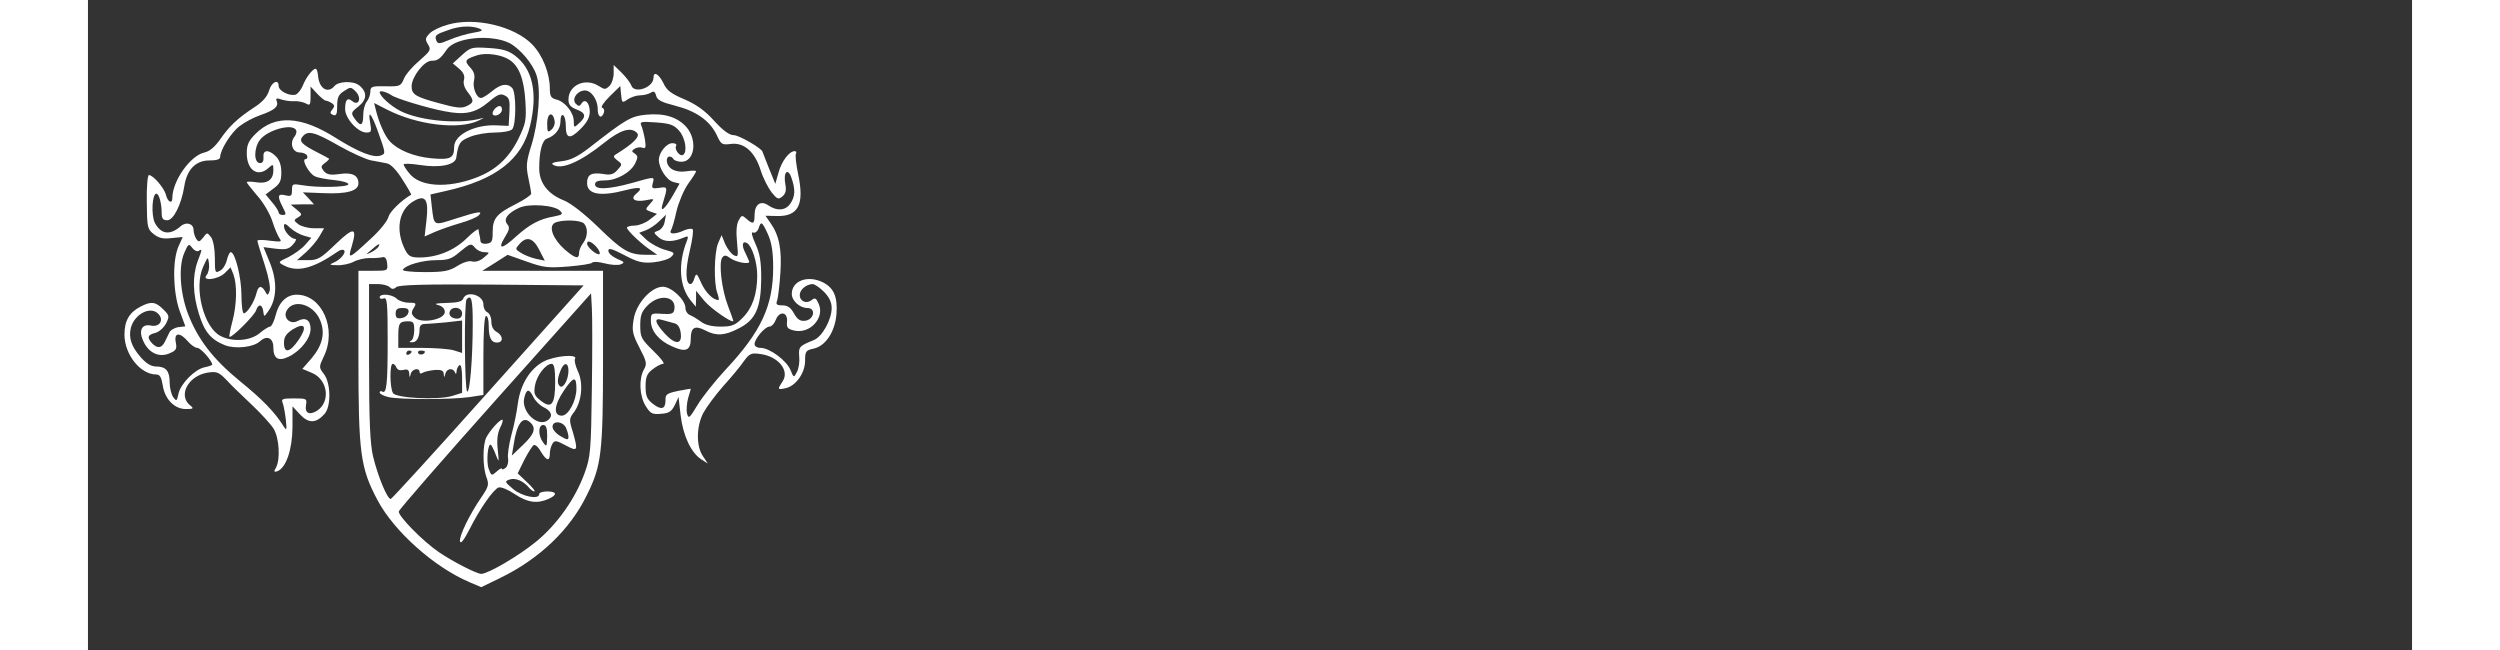 <svg xmlns="http://www.w3.org/2000/svg" xmlns:xlink="http://www.w3.org/1999/xlink" width="500" zoomAndPan="magnify" viewBox="0 0 375 104.88" height="130" preserveAspectRatio="xMidYMid meet" version="1.2"><rect x="0" y="0" width="375" height="104.88" fill="#333333" stroke="none"/><g id="ad6511e4ee"><path style=" stroke:none;fill-rule:nonzero;fill:#ffffff;fill-opacity:1;" d="M 58.098 3.969 C 56.941 4.27 55.609 4.91 55.137 5.383 C 54.41 6.156 54.367 6.371 54.879 7.184 C 55.395 8.043 55.266 8.215 53.465 9.801 C 52.391 10.703 51.234 12.031 50.977 12.719 C 50.461 13.922 50.332 13.961 48.016 13.922 C 45.828 13.879 45.57 13.961 45.57 14.777 C 45.57 15.25 45.312 15.98 45.016 16.363 C 44.672 16.75 44.414 17.738 44.414 18.598 C 44.414 20.312 43.984 20.484 43.039 19.152 C 42.398 18.254 42.441 18.125 43.641 17.18 C 45.055 16.066 45.098 14.82 43.727 13.75 C 42.781 13.02 40.422 13.105 39.781 13.879 C 38.707 15.164 37.293 14.305 37.121 12.203 C 37.078 11.602 36.906 11.09 36.734 11.09 C 36.262 11.09 35.148 12.547 34.676 13.793 C 34.418 14.434 33.902 15.078 33.559 15.25 C 32.617 15.594 30.77 14.691 30.77 13.879 C 30.77 12.676 29.613 13.234 29.227 14.605 C 28.926 15.594 28.199 16.449 26.781 17.352 C 24.121 19.109 22.836 20.312 21.289 22.543 C 20.477 23.699 19.617 24.43 18.801 24.602 C 16.484 25.117 13.613 29.234 13.613 31.98 C 13.613 32.969 12.84 32.582 12.582 31.422 C 12.281 30.309 10.523 28.25 9.836 28.25 C 9.621 28.25 9.449 30.18 9.492 32.582 C 9.535 36.656 9.578 36.957 10.609 37.773 C 11.426 38.414 12.109 38.586 13.484 38.414 L 15.285 38.242 L 14.598 39.789 C 13.613 42.02 13.699 47.125 14.812 50.211 L 15.715 52.656 L 14.598 52.785 C 13.996 52.871 13.312 53.258 13.141 53.645 C 12.926 54.074 12.582 54.758 12.41 55.145 C 11.895 56.176 11.254 56.262 10.438 55.488 C 9.492 54.504 9.578 54.031 10.824 53.73 C 11.426 53.602 12.195 52.914 12.582 52.23 C 13.184 51.027 13.141 50.898 12.152 49.914 C 10.91 48.668 10.18 48.582 8.465 49.484 C 6.66 50.426 5.891 51.758 5.891 53.988 C 5.891 57.203 8.465 60.422 10.996 60.422 C 11.594 60.422 11.852 60.852 12.066 62.18 C 12.41 64.41 13.953 66 15.801 66 C 17 66 17.129 65.914 16.527 65.441 C 14.469 63.855 16.145 60.637 19.316 60.121 C 20.777 59.906 21.117 60.035 22.363 61.324 C 23.094 62.137 24.98 63.941 26.438 65.312 C 27.941 66.727 29.527 68.488 29.957 69.172 C 30.855 70.633 31.07 74.105 30.344 75.438 C 29.957 76.125 30 76.211 30.559 76.039 C 31.973 75.48 32.961 72.562 33.004 68.961 L 33.004 65.57 L 34.246 66.898 C 35.617 68.359 36.82 68.316 38.191 66.77 C 39.266 65.527 39.18 61.754 38.062 60.336 C 37.25 59.266 37.25 59.223 38.062 57.504 C 40.211 53.086 37.766 47.551 33.688 47.551 C 32.059 47.551 30.812 48.754 30.301 50.812 C 30.043 51.844 29.613 52.699 29.398 52.699 C 29.141 52.699 28.41 53.172 27.684 53.773 C 26.18 55.016 23.309 55.23 21.375 54.203 C 18.672 52.828 17.043 46.395 18.59 43.047 C 19.359 41.332 19.359 41.332 19.531 42.535 C 19.617 43.219 19.445 44.035 19.145 44.379 C 18.289 45.406 20.906 45.148 22.062 44.078 L 23.008 43.133 L 23.477 44.293 C 24.078 45.922 24.035 49.098 23.309 51.844 C 22.965 53.129 22.75 54.289 22.836 54.332 C 23.137 54.633 26.867 50.898 27.125 50.082 C 27.512 48.969 28.113 49.055 28.281 50.211 C 28.41 51.199 28.41 51.199 29.184 50.082 C 30.473 48.152 30.559 45.449 29.398 42.492 L 28.324 39.875 L 30.301 40.133 C 31.93 40.305 32.402 40.219 33.086 39.445 C 33.559 38.93 33.688 38.543 33.43 38.543 C 32.746 38.543 31.629 37.301 31.629 36.527 C 31.629 35.969 31.844 36.012 32.66 36.785 C 33.215 37.301 34.203 37.859 34.848 38.027 L 36.047 38.371 L 35.02 39.531 C 34.461 40.176 33.215 41.031 32.316 41.504 C 30.641 42.277 30.641 42.32 31.629 42.832 C 33.816 43.992 36.391 43.305 40.293 40.602 C 40.68 40.305 41.152 40.219 41.324 40.387 C 41.711 40.773 40.68 41.977 39.566 42.406 C 38.879 42.707 39.008 42.789 40.211 42.789 C 41.023 42.832 42.227 42.578 42.867 42.234 C 43.512 41.891 44.672 41.633 45.441 41.633 C 46.215 41.676 47.16 41.59 47.5 41.504 C 47.93 41.375 48.188 41.719 48.273 42.492 C 48.402 43.691 48.359 43.691 46.043 43.691 L 43.641 43.691 L 43.641 57.547 C 43.641 73.121 43.941 75.48 46.73 80.715 C 49.391 85.734 55.824 91.48 61.531 93.926 L 63.461 94.742 L 66.551 93.238 C 72.812 90.195 77.789 85.477 80.492 79.898 C 82.852 75.137 83.109 73.207 83.109 57.719 L 83.109 43.691 L 63.633 43.691 L 65.691 42.406 L 67.707 41.117 L 70.754 42.191 C 73.5 43.176 74.184 43.262 77.488 43.004 C 79.504 42.832 81.262 42.578 81.391 42.363 C 81.52 42.191 82.422 42.234 83.367 42.492 C 84.352 42.746 85.512 42.832 85.938 42.664 C 86.668 42.363 86.582 42.277 85.383 41.762 C 84.609 41.418 83.965 40.859 83.965 40.473 C 83.965 39.961 84.48 40.09 86.539 41.16 C 88.727 42.32 89.5 42.492 91.301 42.32 C 92.504 42.191 93.789 41.805 94.133 41.418 C 94.734 40.816 94.648 40.73 93.102 40.305 C 92.16 40.047 90.828 39.316 90.145 38.715 L 88.941 37.559 L 89.973 37.172 C 90.574 36.957 91.559 36.312 92.16 35.711 L 93.273 34.641 L 93.059 35.754 C 92.977 36.398 92.504 37.043 92.031 37.215 C 91.215 37.516 91.215 37.516 92.074 38.285 C 92.934 39.059 94.348 39.102 96.148 38.328 C 96.836 38.027 96.922 38.113 96.664 38.801 C 95.164 42.535 95.418 46.266 97.266 48.496 L 98.078 49.484 L 98.121 48.195 L 98.121 46.91 L 99.453 48.539 C 100.48 49.785 104.129 52.316 104.129 51.758 C 104.129 51.672 103.742 50.598 103.27 49.355 C 102.242 46.695 101.77 42.449 102.328 41.59 C 102.668 41.117 102.926 41.117 103.742 41.719 C 104.645 42.32 106.703 42.707 106.703 42.234 C 106.703 42.148 106.402 41.547 106.102 40.859 C 105.414 39.617 105.586 38.758 106.359 39.23 C 107.176 39.746 107.988 42.363 107.988 44.422 C 107.988 47.469 107.219 49.699 105.629 51.285 C 104.43 52.484 103.914 52.699 102.07 52.699 C 100.695 52.699 99.625 52.441 98.938 51.93 C 98.379 51.5 97.566 51.027 97.18 50.855 C 96.75 50.727 96.406 50.168 96.406 49.699 C 96.406 48.367 94.133 46.266 92.762 46.266 C 90.871 46.266 88.383 49.055 88.043 51.586 C 87.742 53.344 87.871 53.945 88.984 56.09 C 90.145 58.32 90.23 58.707 89.715 59.605 C 88.855 61.152 88.984 63.855 89.973 65.484 C 90.742 66.727 91.043 66.898 92.461 66.77 C 93.746 66.688 94.176 66.387 94.691 65.355 L 95.293 64.07 L 95.633 67.027 C 96.02 70.289 97.309 73.035 98.938 74.105 L 100.012 74.793 L 99.195 73.551 C 98.121 71.918 98.164 68.832 99.281 66.645 C 99.797 65.699 101.211 63.77 102.5 62.309 C 103.785 60.895 105.285 59.094 105.801 58.32 C 106.746 57.035 107.004 56.906 108.504 57.121 C 111.379 57.504 113.223 59.777 112.109 61.496 C 111.207 62.867 111.25 62.91 112.492 62.652 C 114.168 62.352 115.711 60.207 115.711 58.234 C 115.711 56.691 115.84 56.52 117.039 56.262 C 118.973 55.875 120.516 53.602 120.773 50.727 C 120.988 47.98 120.387 46.48 118.629 45.578 C 116.184 44.336 113.566 45.277 113.566 47.426 C 113.566 48.539 114.852 49.699 116.098 49.699 C 117.512 49.699 117.168 51.586 115.711 51.758 C 114.895 51.844 114.469 51.543 113.91 50.555 C 113.395 49.613 112.879 49.27 112.023 49.27 C 111.121 49.27 110.949 49.098 111.207 48.496 C 111.336 48.109 111.594 46.094 111.723 44.078 C 111.98 40.219 111.551 37.984 110.09 35.926 L 109.32 34.812 L 111.164 34.855 C 114.637 34.941 115.625 33.012 114.594 28.121 C 114.254 26.488 114.082 24.988 114.254 24.773 C 114.383 24.559 114.254 24.387 114.039 24.387 C 113.137 24.387 111.895 26.059 111.422 27.863 L 110.906 29.664 L 109.875 27.133 C 109.32 25.762 108.848 24.559 108.848 24.516 C 108.848 24 105.07 21.812 104.215 21.812 C 103.484 21.812 102.5 21.086 101.039 19.496 C 99.539 17.824 98.121 16.836 96.234 16.023 C 94.09 15.121 93.359 14.562 92.848 13.406 C 92.117 11.945 91.258 11.434 91.258 12.504 C 91.258 14.176 88.086 15.207 87.656 13.75 C 87.484 13.32 86.797 12.418 86.109 11.73 L 84.824 10.488 L 84.824 11.816 C 84.824 12.59 84.523 13.492 84.137 13.879 C 83.492 14.477 83.367 14.477 82.422 13.879 C 80.277 12.504 77.531 13.707 77.531 16.066 C 77.531 16.879 77.832 17.266 78.816 17.652 C 80.32 18.211 80.449 18.809 79.246 19.883 C 78.434 20.656 78.391 20.613 78.391 19.582 C 78.391 18.168 76.973 16.406 75.602 16.066 C 74.742 15.852 74.527 15.551 74.527 14.348 C 74.527 11.816 73.371 8.902 71.652 7.141 C 68.781 4.227 62.473 2.723 58.098 3.969 Z M 63.16 4.609 C 63.848 4.91 63.633 5.039 62.086 5.297 C 61.059 5.469 59.344 5.984 58.355 6.414 C 56.727 7.098 56.469 7.141 56.211 6.543 C 55.91 5.727 56.082 5.555 58.098 4.867 C 59.898 4.184 61.871 4.098 63.16 4.609 Z M 68.051 6.969 C 69.723 7.871 71.781 10.273 72.383 12.16 C 73.113 14.391 72.727 19.625 71.566 23.402 C 70.711 26.102 70.668 26.789 71.055 28.676 C 71.312 29.879 71.523 31.035 71.523 31.25 C 71.523 31.465 70.41 32.238 69.035 32.926 C 65.906 34.512 65.305 35.242 65.305 37.43 C 65.305 38.93 65.176 39.188 64.359 39.316 C 63.762 39.402 63.375 39.23 63.332 38.887 C 63.289 38.586 63.246 38.113 63.16 37.902 C 63.117 37.645 63.031 37.301 63.031 37.043 C 62.988 36.828 62.086 37.473 61.102 38.457 C 59.086 40.43 56.34 41.547 53.465 41.547 C 52.094 41.547 51.707 41.332 51.191 40.344 C 49.562 37.172 50.117 33.824 52.562 32.453 C 54.453 31.336 55.008 32.195 54.621 35.539 L 54.324 38.156 L 55.953 37.43 C 56.855 37.043 58.699 36.398 60.027 36.012 C 61.402 35.625 62.73 35.07 63.031 34.77 C 63.805 33.996 63.031 34.082 59.301 35.285 C 55.695 36.441 55.867 36.527 55.48 33.352 L 55.266 31.379 L 57.711 30.82 C 65.82 29.02 70.066 25.719 71.355 20.227 C 72.598 14.949 71.738 11.09 68.867 8.945 C 67.793 8.129 66.762 7.871 64.617 7.742 C 61.914 7.57 61.703 7.656 60.328 8.902 L 58.871 10.23 L 59.898 11.09 C 60.586 11.688 60.844 12.246 60.672 12.891 C 60.5 13.449 60.758 14.219 61.273 14.863 C 62.344 16.238 62.301 16.578 61.059 17.137 C 60.285 17.523 59.301 17.395 56.684 16.664 C 52.863 15.637 52.223 15.25 52.223 13.922 C 52.223 12.418 54.238 9.801 55.438 9.801 C 56.469 9.801 56.855 9.5 57.926 7.957 C 59.258 6.027 65.09 5.469 68.051 6.969 Z M 67.965 9.629 C 69.551 10.617 70.367 12.762 70.582 16.363 C 70.754 19.41 70.668 19.883 69.422 22.457 C 67.879 25.547 65.777 27.477 62.602 28.676 C 57.969 30.438 53.508 30.137 51.836 27.949 C 51.32 27.348 50.934 26.703 50.934 26.531 C 50.934 26.359 52.094 26.402 53.551 26.617 C 56.77 27.133 59.258 26.617 59.426 25.461 C 59.77 23.059 59.984 22.758 61.66 22.07 C 62.602 21.684 64.402 21.383 65.648 21.383 C 66.891 21.383 68.137 21.168 68.438 20.871 C 69.121 20.184 69.121 14.863 68.438 14.176 C 67.621 13.363 66.551 13.578 65.176 14.734 C 64.445 15.336 63.676 15.809 63.418 15.809 C 62.688 15.809 62 14.09 62.301 12.934 C 62.473 12.117 62.301 11.559 61.66 10.875 C 60.672 9.801 60.844 9.543 62.859 8.902 C 64.273 8.473 66.719 8.816 67.965 9.629 Z M 87.098 16.023 C 87.613 15.68 88.512 15.379 89.113 15.379 C 89.715 15.379 90.488 15.164 90.828 14.949 C 91.301 14.648 91.516 14.777 91.688 15.465 C 91.859 16.152 92.547 16.492 94.734 17.051 C 98.121 17.91 100.309 19.453 101.426 21.727 C 102.156 23.316 102.285 23.402 103.699 23.23 C 105.844 22.93 107.602 24.473 108.547 27.477 C 108.934 28.719 109.75 30.309 110.305 31.035 C 111.207 32.152 111.422 32.238 112.066 31.68 C 112.578 31.25 112.707 30.695 112.535 29.793 C 112.152 27.777 112.922 26.961 113.523 28.719 C 114.168 30.609 114.125 31.723 113.309 32.883 C 112.535 33.996 111.164 34.082 109.789 33.141 C 108.547 32.281 107.559 32.969 107.559 34.727 C 107.559 36.141 107.305 36.27 106.23 35.285 C 105.543 34.684 105.457 34.684 104.984 35.582 C 104.645 36.184 104.559 37.43 104.73 39.059 C 104.945 41.418 104.945 41.547 104.172 41.16 C 103.742 40.902 103.141 40.09 102.797 39.316 L 102.242 37.941 L 101.684 39.23 C 101.039 40.73 100.953 45.75 101.555 47.297 C 101.77 47.895 101.855 48.41 101.727 48.41 C 100.867 48.41 99.668 47.211 98.98 45.707 C 98.25 44.078 98.164 43.992 97.863 44.852 C 97.738 45.406 97.438 45.836 97.223 45.836 C 96.406 45.836 96.363 43.562 97.094 40.516 C 97.523 38.715 97.738 37.129 97.566 37 C 97.395 36.828 96.793 36.914 96.191 37.172 C 94.82 37.816 93.703 37.816 94.047 37.215 C 94.219 36.957 94.648 35.582 94.949 34.125 C 95.293 32.668 96.148 30.652 96.836 29.664 C 97.566 28.676 98.121 27.777 98.121 27.648 C 98.121 27.477 97.395 27.52 96.492 27.648 C 94.734 27.906 93.402 27.133 93.402 25.848 C 93.402 25.16 94.09 25.031 94.477 25.676 C 94.605 25.891 95.207 26.102 95.762 26.102 C 97.863 26.102 98.379 22.715 96.621 20.57 C 95.164 18.895 93.016 18.211 90.016 18.512 C 87.57 18.766 86.84 19.195 80.793 23.914 C 78.988 25.289 77.875 25.848 76.414 26.016 C 75.129 26.145 74.656 26.359 75.043 26.574 C 76.371 27.477 79.504 26.102 83.324 23.016 C 85.938 20.914 87.699 20.398 88.641 21.512 C 89.07 22.07 87.957 23.188 85.254 24.859 C 84.695 25.203 84.738 25.332 85.426 25.891 C 86.238 26.488 86.238 26.531 85.426 27.434 C 84.824 28.121 84.309 28.293 83.195 28.078 C 81.219 27.777 80.535 28.164 80.535 29.535 C 80.535 31.379 82.68 31.766 86.883 30.652 C 89.113 30.094 89.672 30.266 88.469 31.25 C 87.441 32.109 88.211 32.625 89.93 32.324 C 91.473 32.023 91.473 32.023 90.656 32.926 C 89.887 33.781 89.887 33.824 90.828 34.168 L 91.816 34.512 L 90.613 35.457 C 89.973 35.969 88.855 36.398 88.211 36.398 C 87.527 36.398 86.969 36.57 86.969 36.742 C 86.969 37.172 89.371 39.445 90.828 40.387 L 91.859 41.117 L 90.102 41.117 C 87.312 41.117 86.238 40.473 82.293 36.613 C 80.02 34.426 77.875 32.754 76.758 32.324 C 74.184 31.293 72.812 29.492 72.812 27.176 C 72.812 24.43 73.285 22.629 74.055 22.371 C 75.387 21.898 76.242 20.828 76.242 19.582 C 76.242 18.852 76.414 18.426 76.672 18.598 C 76.93 18.727 77.102 19.496 77.102 20.312 C 77.102 22.371 77.746 22.543 79.461 20.828 C 80.535 19.754 80.965 18.938 80.965 18.039 C 80.965 16.578 80.191 15.809 79.633 16.707 C 79.332 17.18 79.16 17.18 78.73 16.75 C 78.047 16.066 78.773 14.777 80.02 14.605 C 81.09 14.434 82.25 15.98 82.25 17.609 C 82.25 18.895 82.852 19.238 83.238 18.211 C 83.367 17.867 83.281 17.48 82.98 17.395 C 82.68 17.309 83.195 16.535 84.18 15.551 L 85.895 13.879 L 86.023 15.25 C 86.152 16.621 86.195 16.664 87.098 16.023 Z M 38.363 16.238 C 38.535 16.238 38.965 16.406 39.309 16.621 C 39.824 16.965 39.824 17.18 39.438 17.652 C 39.008 18.168 39.051 18.34 39.566 18.555 C 40.082 18.727 40.211 18.426 40.211 17.094 C 40.211 15.766 40.422 15.25 41.324 14.691 C 42.355 14.004 42.441 14.004 43.211 14.777 C 44.199 15.766 43.727 17.18 42.652 16.324 C 41.883 15.68 41.496 16.066 41.496 17.609 C 41.496 19.109 43.555 21.383 44.93 21.383 C 45.742 21.383 45.785 21.211 45.527 19.754 C 45.141 17.652 45.699 18.254 46.73 21.043 C 48.059 24.773 48.059 24.773 47.289 25.074 C 46.129 25.547 43.684 24.559 40.039 22.285 C 34.375 18.684 30.172 18.469 27.039 21.598 C 25.922 22.715 25.625 23.359 25.625 24.73 C 25.625 27.477 27.426 28.676 29.141 27.09 C 29.871 26.445 29.914 26.445 29.914 27.477 C 29.914 29.02 28.926 29.707 27.125 29.406 C 26.309 29.277 25.625 29.277 25.625 29.406 C 25.625 29.535 26.395 30.48 27.297 31.551 C 28.242 32.582 29.355 34.469 29.742 35.668 C 30.129 36.914 30.684 38.156 30.941 38.5 C 31.328 39.016 31.113 39.059 29.398 38.844 C 28.242 38.672 27.34 38.672 27.34 38.844 C 27.34 39.016 27.855 40.73 28.496 42.664 C 29.184 44.766 29.484 46.48 29.312 46.953 C 29.012 47.723 28.969 47.723 28.582 46.996 C 27.984 45.965 27.469 46.094 27.168 47.383 C 26.824 48.754 25.668 50.555 25.152 50.555 C 24.938 50.555 24.766 49.227 24.766 47.637 C 24.766 44.766 23.734 40.688 23.051 40.688 C 22.836 40.688 22.578 41.289 22.406 41.977 C 22.234 42.707 21.762 43.477 21.289 43.691 C 20.52 44.121 20.477 43.992 20.477 41.633 C 20.477 40.133 20.219 38.801 19.875 38.285 C 19.23 37.473 19.23 37.473 18.59 38.328 C 17.988 39.059 17.859 39.102 17.473 38.543 C 17.258 38.199 17.043 37.559 17.043 37.129 C 17.043 36.098 15.887 35.711 14.984 36.484 C 13.227 38.027 11.766 37.816 10.781 35.926 C 10.18 34.684 10.352 31.25 11.039 31.25 C 11.465 31.25 11.895 32.84 11.895 34.34 C 11.895 35.285 12.109 35.539 12.797 35.539 C 13.785 35.539 15.07 33.055 15.543 30.051 C 15.973 27.348 17.387 25.891 19.574 25.891 C 20.734 25.891 21.332 25.719 21.332 25.332 C 21.332 24.215 23.094 21.383 24.465 20.355 C 25.238 19.754 26.738 18.938 27.77 18.598 C 30.086 17.781 30.77 17.223 30.473 16.363 C 30.258 15.852 30.43 15.766 31.242 16.066 C 31.801 16.238 32.703 16.363 33.258 16.324 C 33.816 16.281 34.633 16.449 35.105 16.664 C 35.832 17.094 35.918 16.965 35.918 15.551 L 35.918 13.961 L 36.992 15.121 C 37.551 15.723 38.191 16.238 38.363 16.238 Z M 49.004 15.379 C 49.691 15.895 54.793 17.438 57.539 17.953 C 60.801 18.598 62.516 18.254 64.66 16.449 C 66.121 15.207 66.594 15.035 67.277 15.422 C 68.008 15.766 68.094 16.238 68.008 18.082 L 67.879 20.312 L 65.949 20.227 C 62.473 20.055 59.086 21.727 59.086 23.699 C 59.086 25.547 58.484 25.805 55.48 25.547 C 52.605 25.289 49.988 24.215 48.703 22.801 C 47.887 21.941 46.945 19.754 46.473 17.824 L 46.172 16.621 L 48.273 17.695 C 53.164 20.184 59.77 20.957 62.945 19.496 C 63.762 19.109 64.062 18.895 63.59 19.066 C 60.156 20.098 53.637 19.539 50.418 17.91 C 48.832 17.094 47.074 15.508 47.074 14.863 C 47.074 14.52 48.23 14.863 49.004 15.379 Z M 75.301 19.539 C 75.387 20.012 75.129 20.656 74.742 20.957 C 74.184 21.426 74.098 21.297 74.098 19.883 C 74.098 18.211 75.043 17.91 75.301 19.539 Z M 95.418 21.129 C 96.406 22.285 96.75 24.559 96.02 24.988 C 95.504 25.332 94.562 24.086 94.906 23.531 C 95.035 23.316 94.82 23.102 94.305 23.102 C 93.359 23.102 92.117 24.602 92.117 25.805 C 92.117 27.133 93.359 29.062 94.434 29.363 L 95.461 29.621 L 94.391 31.508 C 93.145 33.695 92.246 34.469 92.719 32.926 C 93.574 30.137 93.574 30.094 92.203 30.309 C 91.043 30.48 90.914 30.395 91.129 29.578 C 91.43 28.461 91.516 28.461 87.742 29.535 C 83.965 30.566 81.82 30.652 81.82 29.75 C 81.82 29.277 82.293 29.105 83.449 29.105 C 85.383 29.105 87.656 27.777 88.34 26.273 C 88.77 25.375 88.727 25.117 88.211 24.773 C 87.699 24.43 87.699 24.344 88.211 24 C 88.555 23.785 89.113 23.699 89.457 23.828 C 89.973 24.043 90.059 23.785 89.887 22.629 C 89.758 21.812 89.5 20.828 89.328 20.355 C 88.984 19.625 89.156 19.582 91.688 19.754 C 93.961 19.926 94.562 20.141 95.418 21.129 Z M 33.559 20.957 C 33.73 21.211 33.602 21.684 33.344 22.027 C 32.488 23.059 33.004 24.602 34.16 24.602 C 34.719 24.602 35.277 24.859 35.363 25.117 C 35.488 25.418 35.363 25.676 35.105 25.676 C 34.375 25.676 35.703 28.078 36.648 28.461 C 37.078 28.676 38.492 28.934 39.781 29.062 C 41.066 29.191 42.098 29.492 42.012 29.75 C 41.883 30.223 36.949 30.309 34.547 29.879 C 33.004 29.621 32.918 29.664 32.918 30.695 C 32.918 31.637 32.789 31.723 31.844 31.508 C 30.602 31.207 30.516 31.637 31.414 33.395 C 32.016 34.555 32.016 34.684 31.414 34.684 C 31.07 34.684 30.77 34.512 30.77 34.297 C 30.77 34.082 30.301 33.309 29.699 32.625 L 28.668 31.379 L 29.914 30.438 C 30.984 29.664 31.199 29.191 31.199 27.82 C 31.199 26.66 30.898 25.805 30.344 25.246 C 29.184 24.086 28.199 24.129 28.324 25.332 C 28.367 25.973 28.199 26.316 27.77 26.316 C 26.738 26.316 26.738 23.871 27.77 22.543 C 29.012 20.957 32.918 19.883 33.559 20.957 Z M 40.508 23.531 C 42.57 24.688 44.93 25.762 45.742 25.891 C 46.602 26.059 47.715 26.23 48.23 26.359 C 48.832 26.445 49.82 27.477 50.719 28.934 C 51.578 30.266 52.223 31.379 52.137 31.422 C 50.461 32.41 48.746 34.125 48.488 34.984 C 48.359 35.625 47.074 37.215 45.656 38.5 C 42.055 41.848 41.883 41.934 42.57 39.703 C 43.469 36.656 42.91 36.57 39.996 39.359 C 37.551 41.719 37.078 41.977 35.531 41.977 L 33.73 41.977 L 35.148 40.73 C 35.918 40.047 36.906 38.887 37.336 38.156 L 38.105 36.828 L 36.434 36.828 C 35.531 36.828 34.418 36.527 33.945 36.184 C 33.172 35.582 33.172 35.5 33.902 35.07 C 34.59 34.641 34.59 34.555 33.688 33.824 L 32.703 33.012 L 34.59 32.969 L 36.477 32.969 L 35.574 31.98 L 34.676 31.035 L 37.977 31.164 C 41.754 31.336 43.641 30.82 43.641 29.578 C 43.641 28.293 42.652 27.777 40.594 28.078 C 39.094 28.293 38.535 28.164 38.062 27.605 C 37.551 26.961 37.551 26.789 38.277 26.273 C 38.707 25.934 39.008 25.633 38.879 25.59 C 38.793 25.504 38.02 25.117 37.207 24.688 C 34.504 23.316 33.988 22.801 34.633 22.027 C 35.488 21 36.52 21.254 40.508 23.531 Z M 76.16 33.996 C 76.715 34.555 76.586 34.641 75.129 34.941 C 72.855 35.328 71.227 36.227 69.078 38.156 C 66.805 40.262 66.035 40.305 67.234 38.328 C 68.008 37.086 68.094 36.699 67.664 36.184 C 66.977 35.371 67.707 34.383 69.594 33.523 C 71.184 32.797 75.258 33.098 76.16 33.996 Z M 80.02 36.055 C 80.707 36.742 80.664 38.199 79.891 39.23 C 79.547 39.66 79.246 40.387 79.246 40.773 C 79.246 41.891 78.645 41.719 76.93 40.262 C 75.043 38.586 74.27 36.57 75.301 35.969 C 76.328 35.414 79.418 35.457 80.02 36.055 Z M 109.707 37.773 C 110.305 39.102 110.562 40.602 110.562 43.176 C 110.562 49.312 108.633 53.516 102.883 59.648 C 101.211 61.453 99.152 64.027 98.379 65.312 C 97.051 67.5 96.922 67.629 96.664 66.727 C 96.535 66.172 96.621 65.055 96.836 64.242 C 97.094 63.426 97.266 62.781 97.266 62.738 C 97.266 62.695 96.32 62.867 95.207 63.082 C 93.402 63.469 93.145 63.641 93.188 64.582 C 93.188 66.043 92.504 66.215 91.129 65.141 C 90.188 64.41 89.973 63.855 89.973 62.352 C 89.973 60.852 90.188 60.293 91.086 59.605 C 91.73 59.094 92.504 58.707 92.805 58.707 C 93.145 58.707 92.418 57.762 91.258 56.648 C 89.285 54.719 89.113 54.418 89.113 52.527 C 89.113 50.855 89.328 50.254 90.359 49.227 C 92.289 47.34 95.035 47.809 94.605 49.996 C 94.477 50.641 94.09 50.727 92.633 50.641 C 90.871 50.512 90.828 50.555 90.828 51.758 C 90.828 53.387 92.074 54.93 94.219 55.875 C 96.449 56.906 97.266 56.562 97.266 54.633 C 97.266 52.785 97.949 52.441 99.668 53.344 C 101.383 54.246 102.754 54.16 104.984 53 C 107.73 51.629 108.59 49.699 108.633 44.98 C 108.633 42.148 108.418 40.902 107.688 39.316 C 107.09 37.941 106.961 37.387 107.348 37.516 C 107.645 37.645 108.031 37.344 108.203 36.871 C 108.59 35.625 108.762 35.711 109.707 37.773 Z M 72.812 40.305 L 73.715 42.062 L 72.297 41.762 C 71.523 41.59 70.41 41.16 69.895 40.816 C 68.91 40.219 68.91 40.176 69.637 39.359 C 70.797 38.07 71.824 38.371 72.812 40.305 Z M 82.035 39.832 C 82.465 40.305 82.68 40.816 82.551 40.988 C 82.207 41.289 80.535 39.918 80.535 39.316 C 80.535 38.715 81.219 38.93 82.035 39.832 Z M 17.859 40.473 C 18.461 40.133 18.461 40.133 17.688 42.191 C 16.828 44.594 16.914 47.426 17.902 50.641 C 18.801 53.559 19.832 54.801 22.105 55.703 C 23.82 56.348 26.695 56.047 27.77 55.059 C 28.883 54.031 29.914 54.547 29.914 56.047 C 29.914 57.891 30.727 58.363 32.402 57.547 C 34.332 56.605 35.918 54.59 35.918 53.086 C 35.918 51.629 35.105 51.113 33.816 51.801 C 32.66 52.441 31.414 51.285 32.059 50.125 C 33.129 48.152 36.391 49.055 37.465 51.672 C 38.32 53.73 37.848 55.703 36.09 57.805 L 34.59 59.52 L 36.133 60.164 C 38.707 61.238 39.18 64.797 36.992 66.258 C 35.703 67.07 34.934 66.645 35.191 65.312 C 35.363 64.324 35.234 64.285 33.258 64.285 C 31.371 64.285 31.156 64.367 31.414 65.012 C 31.586 65.441 31.801 66.645 31.93 67.715 C 32.102 69.43 32.059 69.559 31.543 68.746 C 30.129 66.473 28.113 64.41 24.465 61.453 C 20.176 57.934 17.73 54.758 16.145 50.641 C 14.855 47.254 14.598 43.09 15.5 40.902 C 16.188 39.316 16.27 39.23 16.828 40.004 C 17.172 40.43 17.602 40.645 17.859 40.473 Z M 46.859 39.832 C 46.73 40.047 46.172 40.473 45.656 40.73 C 44.758 41.16 44.758 41.117 45.742 40.305 C 46.816 39.316 47.289 39.145 46.859 39.832 Z M 62.516 40.047 C 62.816 40.387 63.461 40.688 63.977 40.688 C 64.875 40.73 64.875 40.73 63.848 41.59 C 63.246 42.105 62.516 42.32 62 42.191 C 61.531 42.02 60.543 42.32 59.598 42.918 C 58.27 43.734 57.453 43.906 54.324 43.906 C 52.262 43.906 50.676 43.734 50.805 43.52 C 51.277 42.746 54.023 41.977 56.211 41.977 C 58.098 41.977 58.699 41.762 59.941 40.688 C 61.703 39.23 61.828 39.188 62.516 40.047 Z M 48.703 46.352 C 49.047 46.695 49.348 46.695 49.777 46.309 C 50.246 45.965 54.367 45.836 65.176 45.922 L 79.977 46.051 L 64.617 63.211 C 56.211 72.648 49.09 80.414 48.875 80.5 C 48.359 80.672 46.816 76.98 46 73.637 C 45.527 71.574 45.355 68.016 45.355 58.363 L 45.355 45.836 L 46.773 45.836 C 47.543 45.836 48.402 46.051 48.703 46.352 Z M 118.758 47.082 C 119.613 47.938 120 48.797 120 49.699 C 120 51.586 118.457 54.375 117.082 54.887 C 114.766 55.832 114.637 55.961 114.766 57.547 C 114.852 58.406 114.68 59.52 114.383 60.035 C 113.91 60.98 113.867 60.98 113.352 59.691 C 112.707 58.148 109.961 56.133 108.547 56.133 C 107.988 56.133 107.559 55.875 107.559 55.531 C 107.559 54.676 109.234 52.699 109.961 52.699 C 110.305 52.699 110.777 52.188 110.992 51.586 C 111.594 50.082 112.965 50.34 112.793 51.93 C 112.707 52.871 112.879 53.086 113.996 53.344 C 116.527 53.902 118.93 51.242 117.898 49.012 C 117.512 48.109 117.297 47.98 116.785 48.41 C 115.926 49.098 114.852 48.625 114.852 47.594 C 114.852 46.738 115.883 45.879 116.914 45.836 C 117.254 45.836 118.07 46.395 118.758 47.082 Z M 81.305 62.781 C 81.176 72.691 81.09 73.723 80.148 76.297 C 78.688 80.371 75.73 84.617 72.297 87.406 C 69.465 89.723 64.617 92.555 63.461 92.598 C 62.73 92.598 58.871 90.625 56.598 89.078 C 53.98 87.277 49.988 83.203 50.16 82.516 C 50.246 82.172 57.238 74.148 65.734 64.625 L 81.176 47.34 L 81.305 49.699 C 81.391 50.984 81.391 56.863 81.305 62.781 Z M 11.426 50.727 C 12.281 51.715 11.508 52.828 10.137 52.527 C 8.637 52.23 8.121 53.387 8.98 55.145 C 9.836 56.949 11.465 57.719 13.098 57.035 C 14.254 56.562 14.383 56.305 14.168 55.23 C 13.867 53.645 14.812 53.559 16.102 55.059 C 16.613 55.66 17.301 56.133 17.645 56.133 C 18.203 56.133 20.047 58.234 20.047 58.836 C 20.047 58.922 19.488 59.137 18.801 59.266 C 17.215 59.605 14.941 61.922 14.598 63.555 C 14.34 64.754 14.297 64.797 13.742 64.07 C 13.441 63.598 13.184 62.566 13.184 61.711 C 13.184 59.863 12.582 59.137 10.996 59.137 C 10.223 59.137 9.406 58.664 8.508 57.633 C 7.004 55.918 6.535 54.504 6.918 52.914 C 7.52 50.598 10.223 49.27 11.426 50.727 Z M 94.562 52.145 C 95.164 52.273 95.504 52.785 95.633 53.645 C 95.934 55.617 94.82 55.703 93.102 53.859 C 91.43 52.016 91.258 51.199 92.676 51.629 C 93.188 51.758 94.047 52.016 94.562 52.145 Z M 33.988 54.844 C 32.574 56.906 31.629 57.078 31.629 55.316 C 31.629 54.375 31.973 53.859 33.004 53.172 C 35.02 51.93 35.445 52.699 33.988 54.844 Z M 33.988 54.844 "/><path style=" stroke:none;fill-rule:nonzero;fill:#ffffff;fill-opacity:1;" d="M 65.562 17.652 C 65.305 17.996 65.219 18.34 65.348 18.512 C 65.777 18.895 66.805 18.34 66.805 17.695 C 66.805 16.922 66.207 16.922 65.562 17.652 Z M 65.562 17.652 "/><path style=" stroke:none;fill-rule:nonzero;fill:#ffffff;fill-opacity:1;" d="M 47.074 47.98 C 47.074 48.195 47.375 48.281 47.715 48.152 C 48.273 47.938 48.359 48.84 48.359 54.973 C 48.359 62.051 48.188 63.641 47.457 63.168 C 47.246 63.039 47.074 63.125 47.074 63.34 C 47.074 63.555 47.715 63.898 48.488 64.07 C 50.289 64.496 58.656 64.496 61.574 64.07 L 63.805 63.727 L 63.805 57.375 C 63.805 53.387 63.977 50.984 64.23 50.984 C 64.488 50.984 64.66 51.629 64.66 52.441 C 64.66 54.461 65.047 55.273 65.992 55.273 C 67.062 55.273 67.02 54.16 65.949 53.559 C 65.391 53.258 65.09 52.656 65.09 51.887 C 65.09 51.199 64.789 50.555 64.445 50.383 C 64.105 50.254 63.805 49.699 63.805 49.098 C 63.805 47.594 61.059 46.824 60.543 48.195 C 60.371 48.668 59.598 48.84 57.84 48.883 C 56.168 48.926 55.738 49.012 56.512 49.227 C 57.195 49.398 57.582 49.828 57.582 50.34 C 57.582 51.586 53.766 52.273 52.734 51.242 C 52.137 50.684 52.137 50.383 52.562 49.699 C 53.035 48.926 52.992 48.84 51.75 48.84 C 51.02 48.84 50.16 48.539 49.82 48.195 C 49.09 47.469 47.074 47.297 47.074 47.98 Z M 62.086 52.145 C 62.086 57.848 61.617 63.469 61.188 63.168 C 60.758 62.91 60.672 48.711 61.102 48.281 C 61.871 47.469 62.086 48.324 62.086 52.145 Z M 51.707 50.426 C 51.621 50.855 51.148 51.242 50.59 51.328 C 49.859 51.457 49.648 51.242 49.648 50.598 C 49.648 49.914 49.902 49.699 50.762 49.699 C 51.578 49.699 51.836 49.914 51.707 50.426 Z M 60.371 50.555 C 60.371 51.113 60.07 51.414 59.555 51.414 C 58.613 51.414 58.055 50.77 58.441 50.125 C 58.957 49.312 60.371 49.656 60.371 50.555 Z M 52.648 53.301 C 52.648 54.117 52.391 54.887 52.137 54.973 C 51.793 55.145 51.836 55.23 52.262 55.23 C 53.035 55.273 53.508 54.461 53.508 53.086 C 53.508 52.57 53.809 52.273 54.324 52.273 C 54.75 52.273 56.297 52.145 57.754 52.016 L 60.371 51.715 L 60.371 56.949 L 59 56.52 C 58.227 56.305 55.91 56.133 53.852 56.133 L 50.074 56.133 L 50.074 54.289 C 50.074 52.145 50.246 51.844 51.664 51.844 C 52.52 51.844 52.648 52.059 52.648 53.301 Z M 52.223 56.734 C 52.223 56.863 52.051 57.078 51.793 57.203 C 51.578 57.332 51.363 57.246 51.363 57.035 C 51.363 56.777 51.578 56.562 51.793 56.562 C 52.051 56.562 52.223 56.648 52.223 56.734 Z M 54.367 56.734 C 54.367 57.203 53.551 57.375 53.293 56.992 C 53.164 56.777 53.336 56.562 53.68 56.562 C 54.066 56.562 54.367 56.648 54.367 56.734 Z M 49.777 59.309 C 49.945 59.691 50.375 59.82 50.891 59.691 C 51.578 59.52 51.793 59.691 51.836 60.25 C 51.879 60.98 51.922 60.98 52.094 60.293 C 52.305 59.52 53.508 59.266 53.508 60.035 C 53.508 60.293 53.723 60.336 54.066 60.121 C 54.324 59.949 55.223 59.777 55.996 59.691 C 57.023 59.648 57.367 59.777 57.41 60.336 C 57.453 60.98 57.496 60.98 57.668 60.293 C 57.883 59.438 58.914 59.309 59.215 60.078 C 59.344 60.422 59.469 60.379 59.469 59.906 C 59.512 59.52 59.727 59.051 59.941 58.922 C 60.199 58.75 60.371 59.562 60.371 61.023 L 60.371 63.383 L 58.742 63.898 C 56.383 64.582 49.734 64.242 49.219 63.426 C 48.703 62.609 48.66 58.707 49.176 58.707 C 49.391 58.707 49.648 58.965 49.777 59.309 Z M 49.777 59.309 "/><path style=" stroke:none;fill-rule:nonzero;fill:#ffffff;fill-opacity:1;" d="M 73.543 58.32 C 71.355 59.48 69.809 61.965 69.379 65.012 C 69.207 66.387 68.738 68.746 68.309 70.246 C 67.922 71.746 67.664 73.422 67.793 73.977 C 67.879 74.535 67.707 75.223 67.406 75.48 C 67.062 75.738 66.805 75.824 66.805 75.652 C 66.805 75.438 66.422 75.652 65.949 76.082 C 65.133 76.809 65.09 76.809 64.66 75.652 C 64.23 74.492 64.531 71.32 65.047 71.789 C 65.176 71.961 65.562 72.691 65.82 73.422 C 66.336 74.707 66.336 74.664 66.121 72.562 C 65.949 70.977 66.078 69.945 66.508 69.004 C 66.891 68.316 67.02 67.715 66.848 67.715 C 66.422 67.715 64.875 69.43 64.273 70.59 C 63.676 71.789 63.676 75.223 64.273 76.938 C 64.746 78.184 64.66 78.484 63.504 80.199 C 61.574 82.988 59.855 86.547 60.027 87.363 C 60.156 87.836 60.715 87.062 61.574 85.391 C 63.203 82.129 65.391 78.996 66.25 78.656 C 66.633 78.527 67.793 78.996 68.867 79.727 C 70.926 81.102 72.512 81.312 74.312 80.5 C 75.773 79.855 75.688 79.297 74.098 79.297 C 73.414 79.297 72.812 79.469 72.812 79.727 C 72.812 80.672 70.023 80.113 68.609 78.91 C 67.234 77.754 67.191 77.668 68.051 77.367 C 68.996 77.066 70.195 77.582 71.098 78.613 C 71.398 78.996 71.824 79.297 72.039 79.297 C 72.254 79.297 71.738 78.656 70.883 77.84 L 69.336 76.379 L 70.41 74.191 C 71.012 73.035 71.695 71.961 71.91 71.832 C 72.125 71.66 72.684 72.133 73.07 72.863 C 74.012 74.406 74.527 74.492 74.527 73.164 C 74.527 72.648 74.742 71.918 74.957 71.574 C 75.301 71.02 75.602 71.062 77.102 71.875 C 79.031 72.906 79.117 72.777 78.219 69.645 C 77.617 67.715 77.617 67.543 78.477 66.43 C 79.676 64.754 79.977 61.797 79.031 59.863 C 78.645 59.008 78.434 58.105 78.602 57.891 C 79.074 57.078 75.258 57.418 73.543 58.32 Z M 75.387 61.668 C 75.387 65.27 74.785 66.043 73.027 64.625 C 72.039 63.855 71.91 63.512 72.125 62.223 C 72.383 60.637 73.84 58.707 74.828 58.707 C 75.215 58.707 75.387 59.48 75.387 61.668 Z M 77.531 59.82 C 77.531 61.195 76.758 62.652 76.203 62.352 C 75.688 62.008 75.688 61.195 76.242 59.82 C 76.758 58.406 77.531 58.406 77.531 59.82 Z M 78.816 62.695 C 78.816 64.668 77.531 67.07 76.457 67.07 C 75.086 67.07 75.172 65.441 76.758 63.082 C 78.348 60.723 78.816 60.637 78.816 62.695 Z M 71.867 64.07 C 72.168 64.668 72.855 65.355 73.414 65.656 C 74.742 66.258 75.086 67.07 74.27 67.758 C 72.684 69.09 69.809 66.43 70.41 64.156 C 70.754 62.695 71.227 62.695 71.867 64.07 Z M 71.438 68.23 C 72.34 69.129 71.996 70.074 70.195 71.789 L 68.395 73.508 L 68.695 71.703 C 69.207 68.273 70.195 66.984 71.438 68.23 Z M 77.102 68.961 C 77.316 69.43 77.531 70.117 77.531 70.461 C 77.531 71.02 77.359 71.02 76.242 70.375 C 75.559 69.988 74.957 69.301 74.957 68.875 C 74.957 67.844 76.543 67.93 77.102 68.961 Z M 74.098 70.375 C 74.055 72.09 74.012 72.176 73.457 71.406 C 72.598 70.289 72.641 68.574 73.457 68.574 C 73.926 68.574 74.098 69.047 74.098 70.375 Z M 74.098 70.375 "/></g></svg>